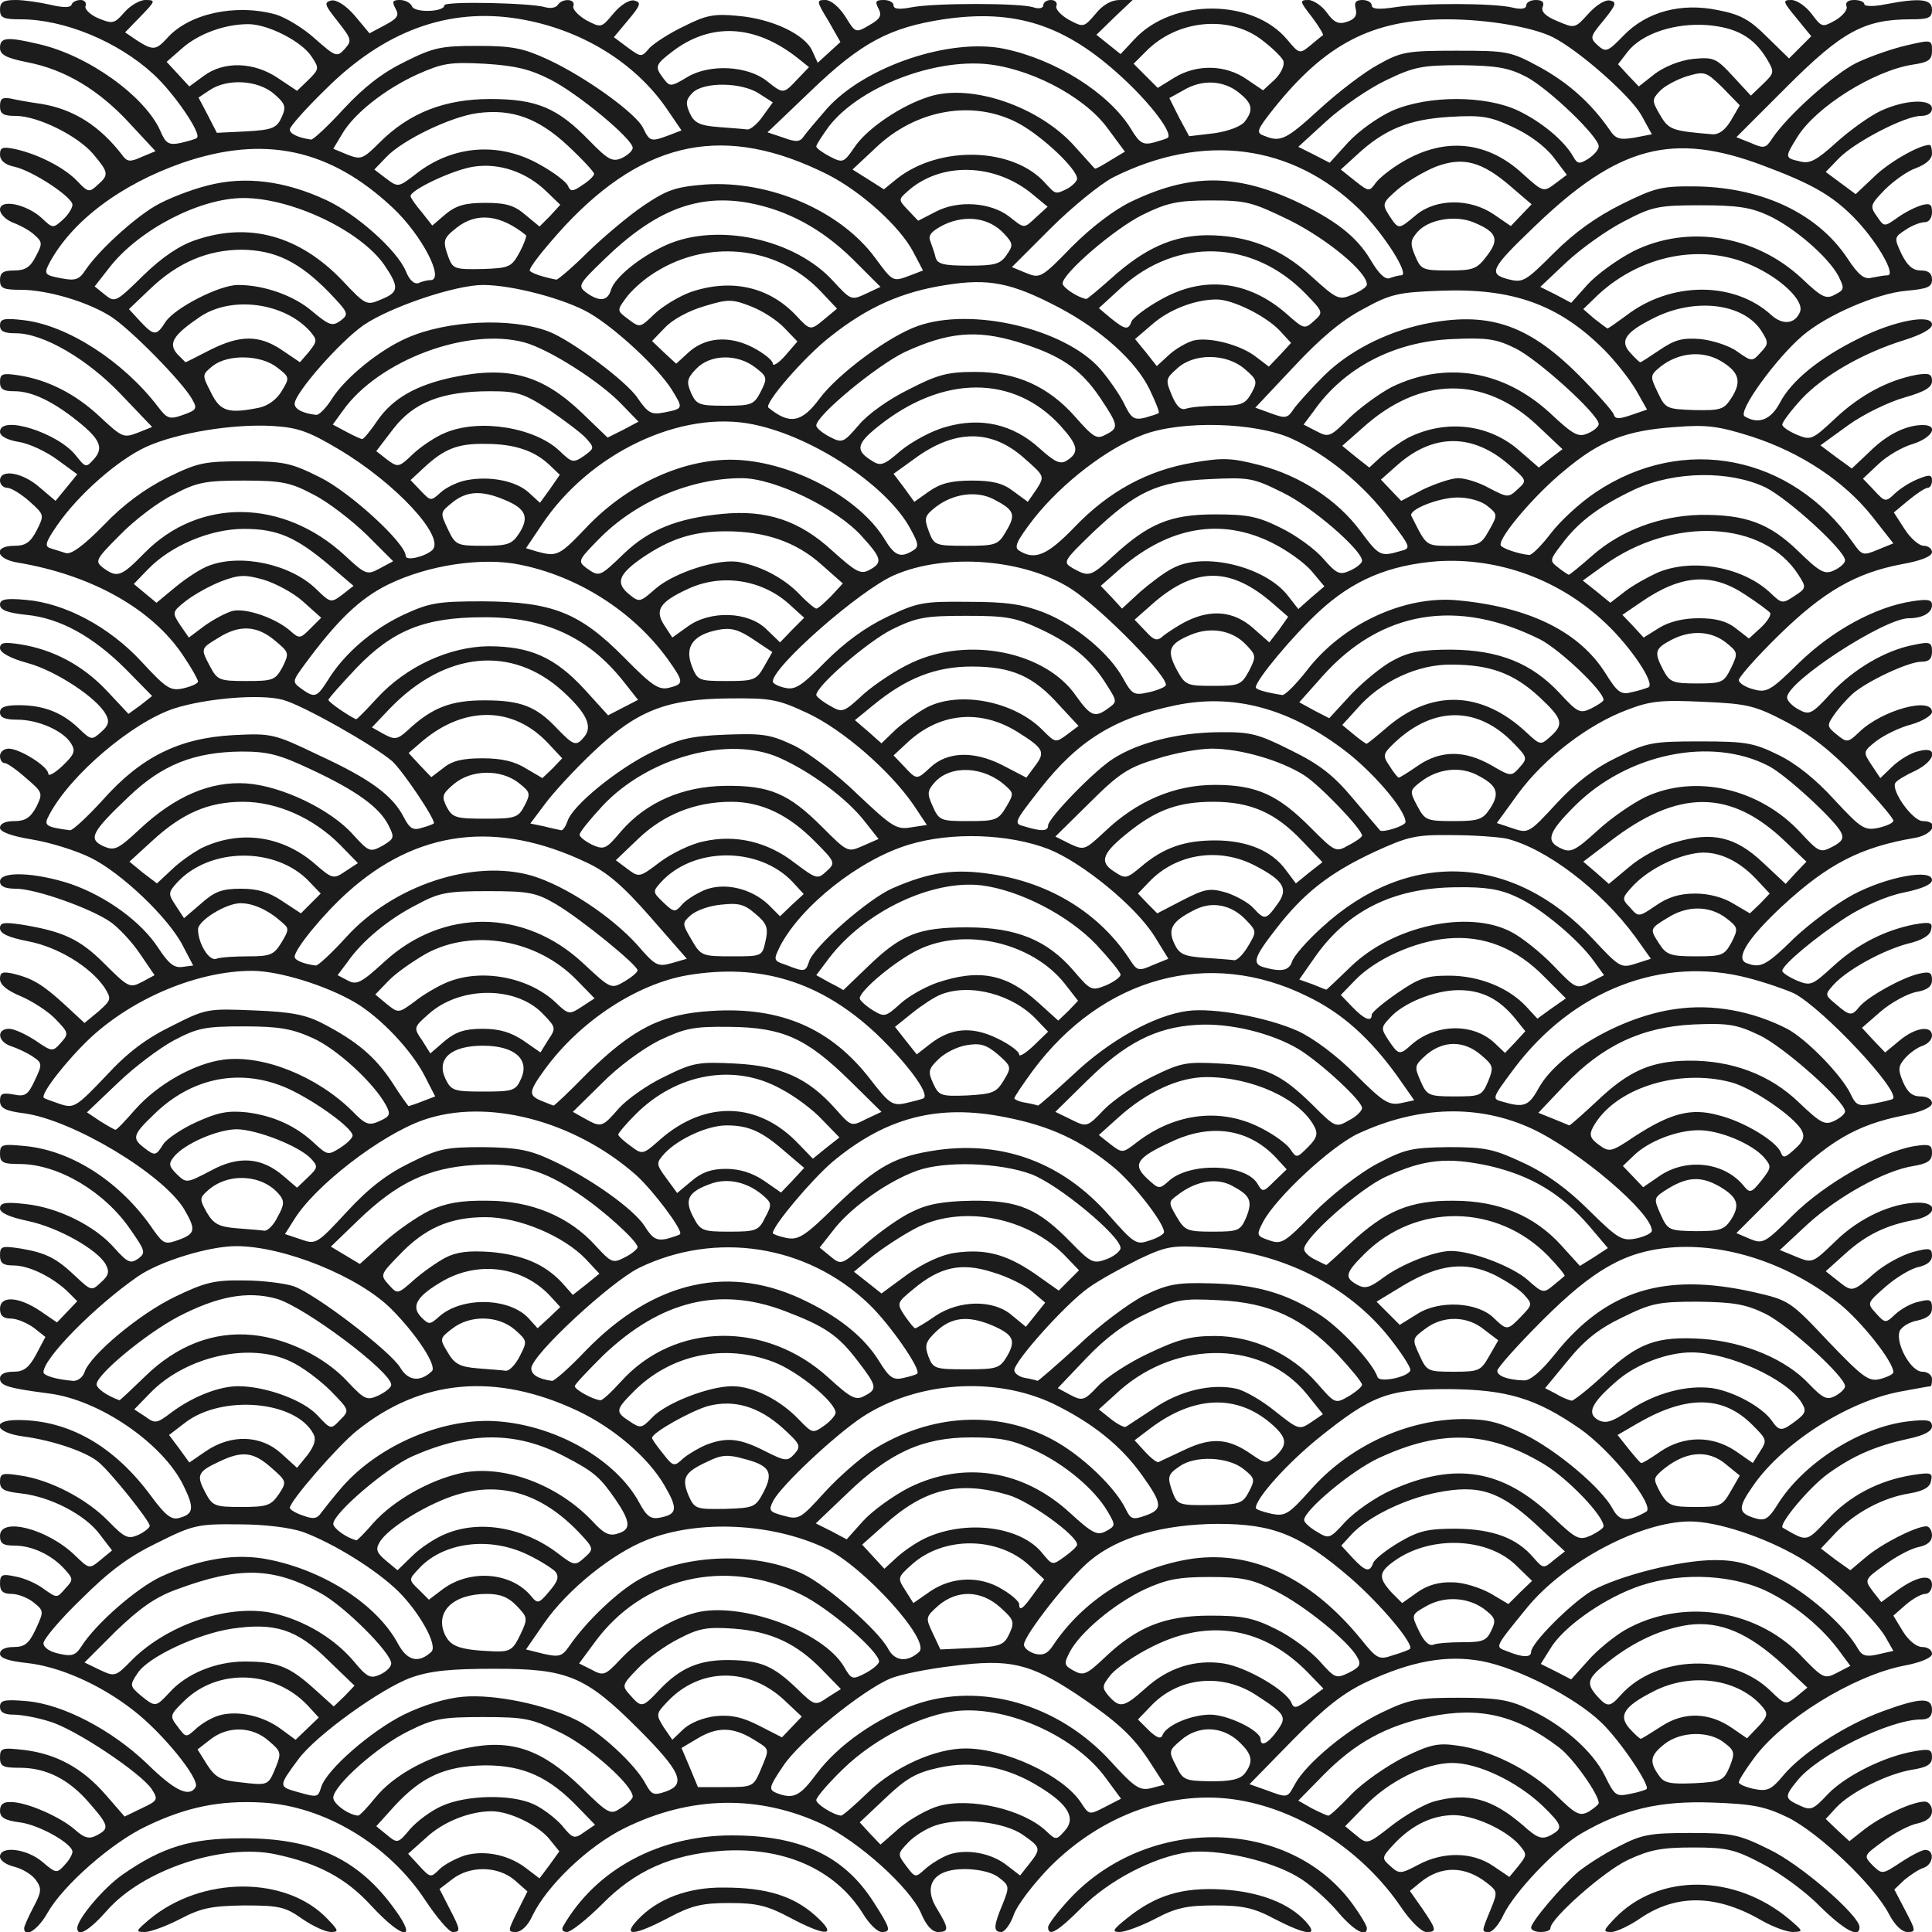 <!DOCTYPE svg PUBLIC "-//W3C//DTD SVG 20010904//EN" "http://www.w3.org/TR/2001/REC-SVG-20010904/DTD/svg10.dtd">
<svg version="1.0" xmlns="http://www.w3.org/2000/svg" width="400px" height="400px" viewBox="0 0 4000 4000" preserveAspectRatio="xMidYMid meet">
<g id="layer1" fill="#1c1c1c" stroke="none">
 <path d="M50 3992 c0 -4 9 -24 19 -43 17 -32 18 -39 5 -57 -8 -11 -28 -23 -44 -27 -17 -4 -30 -13 -30 -21 0 -23 55 -17 88 11 28 24 30 24 46 6 9 -9 16 -22 16 -27 0 -17 -69 -56 -109 -61 -31 -4 -41 -10 -41 -24 0 -13 7 -19 23 -18 32 0 101 30 132 57 20 18 30 20 45 12 27 -14 26 -20 -15 -67 -42 -49 -89 -73 -144 -73 -35 0 -41 -3 -41 -21 0 -20 4 -21 49 -16 67 8 121 37 169 92 l40 46 35 -17 c34 -16 35 -18 21 -40 -22 -33 -159 -125 -212 -140 -25 -8 -58 -14 -74 -14 -19 0 -28 -5 -28 -16 0 -14 9 -16 55 -12 74 6 176 59 250 130 57 56 87 70 100 48 10 -16 -69 -113 -129 -159 -69 -54 -154 -91 -221 -98 -37 -4 -55 -10 -55 -19 0 -9 11 -14 28 -14 23 0 32 -7 46 -37 17 -37 17 -38 -4 -55 -12 -10 -33 -18 -46 -18 -18 0 -24 -6 -24 -21 0 -19 4 -21 32 -15 18 3 45 15 59 26 27 19 27 19 44 -1 17 -18 17 -20 -1 -40 -27 -30 -68 -49 -104 -49 -23 0 -30 -4 -30 -20 0 -40 98 -15 155 40 30 29 30 29 54 9 l23 -19 -26 -34 c-30 -40 -101 -77 -162 -84 -35 -4 -44 -8 -44 -24 0 -18 5 -19 43 -13 61 9 136 48 181 94 34 35 41 38 62 29 13 -6 24 -15 24 -19 0 -10 -80 -110 -105 -131 -25 -22 -96 -46 -157 -54 -59 -8 -67 -34 -11 -34 106 0 200 54 277 159 28 38 41 48 56 44 31 -8 33 -20 10 -67 -42 -87 -174 -178 -279 -191 -84 -11 -101 -16 -101 -31 0 -9 10 -14 28 -14 21 0 32 -8 47 -36 l19 -36 -24 -19 c-14 -10 -35 -19 -47 -19 -16 0 -23 -6 -23 -20 0 -28 38 -26 83 4 l35 24 21 -22 21 -22 -22 -22 c-33 -30 -79 -52 -110 -52 -22 0 -28 -5 -28 -21 0 -19 4 -20 43 -14 53 9 74 20 114 58 32 30 33 30 52 12 16 -14 18 -22 10 -37 -17 -31 -99 -77 -161 -90 -38 -8 -58 -17 -58 -26 0 -12 11 -14 54 -9 66 7 143 45 183 91 27 30 33 33 49 22 16 -12 15 -16 -15 -59 -54 -80 -150 -136 -228 -137 -37 0 -43 -3 -43 -21 0 -20 4 -21 54 -16 97 10 198 76 264 174 21 29 24 30 52 20 35 -13 36 -21 11 -64 -45 -73 -230 -184 -331 -198 -40 -5 -50 -11 -50 -26 0 -15 5 -17 28 -13 24 5 30 1 44 -29 16 -34 16 -36 -5 -50 -12 -8 -32 -17 -44 -21 -28 -9 -31 -36 -4 -36 10 0 34 11 54 24 35 24 36 24 53 5 17 -19 16 -21 -11 -49 -15 -16 -48 -37 -71 -47 -29 -12 -44 -24 -44 -36 0 -14 5 -16 28 -11 40 10 60 22 106 64 l41 38 29 -24 c27 -24 27 -26 12 -50 -29 -42 -95 -83 -157 -95 -41 -8 -59 -16 -59 -27 0 -12 8 -13 43 -8 87 14 122 30 173 81 50 50 53 51 78 38 l26 -14 -30 -44 c-16 -24 -44 -54 -61 -66 -40 -28 -155 -69 -196 -69 -23 0 -33 -5 -33 -15 0 -22 73 -19 146 5 75 26 147 79 182 133 21 32 32 41 49 39 l23 -3 -21 -40 c-29 -58 -128 -152 -191 -183 -30 -15 -85 -32 -122 -38 -43 -7 -66 -16 -66 -24 0 -9 11 -14 30 -14 22 0 33 -7 45 -29 14 -29 14 -30 -21 -60 -19 -17 -39 -31 -44 -31 -6 0 -10 -7 -10 -15 0 -8 8 -15 18 -15 23 0 82 37 82 52 0 6 13 -1 29 -16 25 -24 28 -31 18 -47 -16 -26 -68 -49 -111 -49 -25 0 -36 -4 -36 -15 0 -11 11 -15 39 -15 51 0 89 15 123 47 27 26 28 26 48 8 15 -13 17 -22 9 -36 -18 -34 -103 -90 -161 -106 -37 -10 -58 -22 -58 -31 0 -12 9 -13 42 -8 69 11 130 44 179 96 l45 48 25 -18 24 -19 -54 -55 c-68 -68 -136 -106 -206 -113 -39 -4 -55 -10 -55 -21 0 -11 11 -14 54 -10 81 7 173 56 240 129 51 55 59 60 86 54 17 -4 30 -10 30 -14 0 -4 -14 -29 -31 -54 -64 -96 -188 -166 -341 -192 -47 -7 -53 -35 -8 -35 23 0 33 -7 46 -32 16 -32 16 -32 -15 -60 -17 -15 -38 -28 -46 -28 -8 0 -15 -7 -15 -15 0 -25 47 -17 82 14 l33 28 23 -28 22 -27 -41 -30 c-23 -17 -59 -34 -80 -37 -24 -4 -39 -12 -39 -21 0 -36 120 2 157 49 20 25 21 26 37 8 21 -23 14 -41 -32 -78 -52 -42 -96 -63 -132 -63 -23 0 -30 -4 -30 -19 0 -17 5 -19 38 -14 60 9 118 38 169 86 46 43 49 44 78 33 l30 -12 -64 -67 c-70 -74 -162 -127 -218 -127 -24 0 -33 -4 -33 -16 0 -14 8 -16 50 -11 91 11 206 86 277 179 19 25 24 27 52 17 28 -10 30 -13 19 -32 -18 -34 -129 -147 -169 -172 -47 -30 -131 -55 -186 -55 -36 0 -43 -3 -43 -20 0 -16 7 -20 30 -20 22 0 33 -7 44 -29 14 -26 14 -30 -2 -44 -9 -9 -29 -20 -45 -26 -15 -6 -27 -18 -27 -27 0 -23 56 -11 87 18 22 21 23 21 43 3 11 -10 20 -24 20 -31 0 -16 -83 -71 -121 -79 -19 -4 -29 -13 -29 -25 0 -15 5 -17 33 -11 48 11 102 39 128 67 21 22 24 23 41 7 24 -21 23 -26 -9 -64 -32 -38 -115 -79 -160 -79 -26 0 -33 -4 -33 -20 0 -16 5 -19 22 -16 13 3 41 8 63 11 67 11 121 45 168 106 10 14 16 15 40 4 l29 -12 -53 -57 c-63 -69 -134 -112 -212 -127 -45 -9 -57 -16 -57 -30 0 -22 15 -23 79 -8 103 23 221 108 253 180 11 26 17 30 42 25 16 -4 32 -8 34 -11 9 -9 -48 -93 -91 -132 -73 -67 -184 -113 -274 -113 -36 0 -43 -3 -43 -20 0 -16 7 -20 33 -20 17 0 50 5 72 10 25 6 41 6 43 0 2 -6 10 -10 19 -10 8 0 13 6 10 13 -2 6 10 18 27 25 29 12 33 11 53 -12 12 -14 32 -26 44 -26 22 0 21 2 -10 34 l-32 33 25 17 c33 21 39 20 62 -5 45 -51 142 -72 225 -49 20 6 57 28 81 50 43 38 46 39 62 21 15 -17 14 -20 -15 -57 -27 -34 -29 -39 -13 -43 11 -2 30 10 49 32 l30 36 32 -17 c26 -14 30 -20 22 -34 -8 -15 -6 -18 9 -18 11 0 22 6 25 13 5 14 67 12 67 -2 0 -9 181 -5 209 4 11 3 22 1 26 -5 9 -14 38 -13 32 3 -2 6 10 19 27 29 31 16 31 16 56 -14 15 -18 33 -29 43 -27 15 4 14 9 -12 40 l-30 36 28 21 c29 21 29 21 46 1 10 -10 42 -31 72 -45 45 -23 63 -26 112 -21 69 6 138 38 153 73 l11 24 24 -22 23 -21 -25 -44 c-25 -41 -25 -43 -6 -43 11 0 28 14 41 34 21 34 21 35 50 18 23 -13 26 -20 19 -34 -8 -15 -6 -18 11 -18 11 0 20 5 20 11 0 8 12 9 38 4 47 -9 223 -9 251 0 12 4 21 2 21 -4 0 -6 7 -11 16 -11 9 0 14 6 11 13 -2 6 10 19 26 28 30 16 31 16 55 -12 15 -19 33 -29 50 -29 l27 0 -38 36 -37 36 25 20 25 20 29 -31 c79 -85 245 -84 316 1 25 30 26 30 48 12 12 -10 24 -20 26 -21 2 -1 -8 -18 -23 -38 -25 -32 -26 -35 -7 -35 10 0 28 12 38 26 15 21 25 25 42 19 16 -5 21 -13 18 -26 -4 -14 0 -19 14 -19 10 0 19 5 19 11 0 8 15 9 48 4 56 -9 206 -9 245 1 17 4 27 2 27 -5 0 -6 9 -11 20 -11 13 0 18 5 14 14 -4 10 6 20 31 30 35 15 36 15 63 -15 16 -18 35 -30 45 -28 15 3 13 9 -12 40 -29 35 -30 37 -13 53 17 15 21 13 53 -20 48 -50 120 -69 196 -53 47 9 66 20 102 56 l45 44 23 -23 23 -23 -31 -38 c-28 -34 -29 -37 -10 -37 11 0 30 13 42 29 21 28 22 28 49 13 15 -9 26 -22 23 -29 -3 -8 3 -13 16 -13 12 0 21 4 21 9 0 4 19 5 43 0 73 -14 97 -11 97 11 0 17 -7 20 -44 20 -96 0 -142 25 -256 139 l-105 105 30 12 c27 12 31 11 44 -9 31 -47 128 -134 175 -157 27 -13 73 -29 103 -36 52 -12 53 -12 53 11 0 19 -7 24 -41 29 -81 13 -200 88 -238 150 -26 42 -26 43 5 50 21 6 35 -2 77 -40 29 -26 70 -55 92 -65 50 -23 105 -25 105 -4 0 9 -9 15 -23 15 -33 0 -137 54 -170 88 l-27 28 31 23 31 23 37 -35 c30 -30 94 -67 116 -67 3 0 5 8 5 18 0 11 -12 22 -33 30 -18 6 -47 27 -65 45 -30 31 -31 34 -16 55 15 22 15 22 42 3 15 -11 37 -22 50 -26 18 -5 22 -2 22 14 0 12 -6 21 -15 21 -9 0 -27 7 -40 16 -23 15 -24 16 -8 50 12 24 23 34 40 34 16 0 23 6 23 19 0 15 -9 19 -53 23 -60 5 -165 50 -215 93 -55 47 -135 157 -120 167 28 17 54 8 73 -28 24 -46 82 -93 163 -133 73 -37 152 -52 152 -29 0 9 -22 21 -57 32 -87 27 -168 74 -213 122 -22 24 -40 48 -40 53 0 5 14 14 30 21 29 12 32 11 80 -34 51 -48 109 -79 168 -90 26 -4 32 -2 32 13 0 13 -15 22 -57 34 -32 9 -84 34 -116 57 l-58 42 32 24 33 24 36 -34 c36 -36 76 -56 111 -56 34 0 20 26 -20 39 -22 6 -54 25 -71 41 l-33 31 23 24 c23 25 24 25 44 6 12 -11 33 -24 49 -30 22 -9 27 -8 27 4 0 8 -4 15 -9 15 -5 0 -23 12 -40 26 l-30 25 22 34 c12 19 30 35 40 35 9 0 17 6 17 13 0 9 -23 18 -62 25 -96 18 -163 57 -255 147 -46 45 -83 87 -83 93 0 6 14 15 30 19 28 8 36 3 95 -55 69 -67 157 -115 233 -127 33 -5 42 -4 42 8 0 16 -20 27 -48 27 -51 0 -252 131 -252 164 0 7 11 18 24 25 22 12 27 10 67 -34 47 -50 113 -89 172 -100 33 -7 37 -5 37 14 0 15 -6 21 -22 21 -27 0 -114 41 -143 67 -11 10 -28 29 -37 42 -16 23 -16 25 5 42 21 17 23 17 47 -6 47 -45 150 -73 150 -41 0 7 -19 19 -43 26 -24 6 -56 22 -72 34 -28 22 -28 23 -10 50 l18 27 26 -25 c14 -13 38 -28 54 -31 41 -11 35 20 -8 41 -20 9 -38 20 -41 25 -9 16 36 79 57 79 36 0 21 29 -18 35 -111 19 -179 54 -273 141 -72 67 -98 109 -74 118 29 11 40 6 99 -52 33 -31 88 -72 122 -90 70 -37 163 -54 163 -30 0 9 -20 18 -59 26 -35 7 -82 28 -117 50 -65 42 -134 100 -134 112 0 4 14 13 30 20 29 12 32 10 76 -30 49 -45 106 -74 167 -86 34 -6 39 -4 35 11 -2 12 -19 22 -49 29 -52 14 -125 54 -153 85 -18 20 -18 21 5 40 29 25 33 25 49 5 18 -21 88 -60 123 -68 22 -5 27 -3 27 13 0 13 -9 21 -34 25 -18 4 -51 22 -72 40 l-39 34 24 26 24 25 29 -24 c33 -28 68 -33 68 -11 0 8 -8 17 -19 21 -10 3 -26 14 -36 25 -15 17 -16 24 -5 50 9 21 19 30 36 30 14 0 24 6 24 14 0 8 -21 18 -57 25 -101 20 -159 54 -257 153 l-91 91 28 12 c27 11 31 9 90 -50 66 -65 180 -130 250 -142 32 -5 37 -3 37 14 0 16 -9 22 -38 27 -60 9 -158 64 -220 121 l-57 53 34 14 c34 14 34 13 82 -33 49 -48 117 -79 171 -79 43 0 36 28 -10 36 -58 11 -99 31 -142 70 l-40 36 24 19 c31 25 31 25 77 -15 22 -19 58 -38 80 -44 34 -9 39 -8 39 8 0 11 -10 19 -27 23 -16 3 -46 21 -68 40 -40 35 -40 35 -21 56 19 21 20 21 40 2 12 -11 33 -23 49 -26 23 -6 27 -4 27 13 0 14 -9 21 -30 26 -17 3 -33 13 -37 22 -9 25 23 84 47 84 11 0 20 7 20 15 0 8 -1 15 -3 15 -2 0 -30 5 -62 11 -109 20 -245 107 -306 196 -32 46 -31 56 7 67 18 5 26 0 43 -27 53 -87 171 -162 270 -174 42 -5 51 -3 51 10 0 10 -16 19 -50 26 -67 15 -112 34 -165 72 -39 28 -104 106 -94 112 52 30 48 30 93 -17 45 -49 106 -81 175 -92 38 -6 43 -5 39 12 -2 13 -15 21 -45 26 -55 9 -111 39 -151 80 l-32 34 30 23 31 22 32 -27 c33 -28 102 -63 125 -64 6 0 12 8 12 19 0 12 -9 20 -28 24 -15 3 -46 19 -70 37 -42 30 -42 31 -25 54 l18 23 30 -22 c43 -32 75 -38 75 -14 0 10 -6 19 -14 19 -8 0 -26 10 -41 23 l-25 22 20 33 c12 19 28 32 40 32 11 0 20 6 20 14 0 8 -22 18 -60 25 -104 21 -252 112 -310 193 -17 23 -30 44 -30 48 0 4 14 10 32 14 27 5 35 2 60 -28 38 -46 129 -105 206 -133 79 -29 102 -29 102 -3 0 14 -7 20 -23 20 -65 0 -216 75 -257 128 -26 32 -25 36 6 50 23 11 28 9 58 -23 36 -38 118 -79 179 -89 32 -6 37 -4 37 12 0 15 -10 21 -41 26 -50 8 -127 46 -157 78 l-22 24 24 23 25 23 33 -26 c37 -28 98 -56 123 -56 8 0 15 9 15 19 0 13 -9 21 -29 26 -17 3 -49 20 -72 37 -41 30 -41 30 -22 50 20 19 20 19 58 -6 21 -14 44 -26 51 -26 20 0 17 30 -3 37 -10 3 -28 15 -40 25 l-21 20 23 44 c22 42 22 44 4 44 -11 0 -26 -14 -38 -37 -31 -60 -145 -168 -209 -200 -48 -23 -72 -28 -157 -31 -109 -4 -185 14 -271 64 -52 30 -138 121 -161 168 -9 20 -23 36 -30 36 -16 0 -16 0 3 -46 15 -37 15 -38 -8 -56 -45 -35 -94 -36 -137 -1 l-22 18 26 37 c30 44 30 48 8 48 -10 0 -33 -23 -52 -51 -78 -115 -206 -200 -336 -222 -136 -23 -283 29 -392 139 -33 34 -67 78 -74 98 -7 20 -19 36 -26 36 -17 0 -16 -13 3 -58 14 -35 14 -38 -7 -54 -21 -18 -82 -24 -113 -12 -32 12 -38 41 -16 76 25 41 25 48 2 48 -12 0 -25 -14 -35 -39 -24 -54 -129 -148 -204 -184 -133 -62 -274 -59 -410 8 -75 37 -161 119 -191 182 -9 20 -23 33 -34 33 -17 0 -17 -2 3 -42 l21 -42 -26 -23 c-35 -30 -93 -31 -130 -2 l-26 20 20 39 c24 46 24 50 7 50 -7 0 -32 -29 -56 -65 -76 -116 -210 -196 -338 -203 -87 -5 -157 9 -240 49 -72 34 -173 123 -205 180 -19 34 -48 53 -48 31z m914 -151 c42 -11 92 0 128 29 l25 19 21 -28 20 -28 -21 -26 c-24 -29 -83 -57 -119 -57 -46 0 -101 22 -136 55 l-37 33 23 25 c23 25 24 25 42 7 10 -10 35 -23 54 -29z m1000 -1 c36 -13 89 -4 122 23 l26 20 19 -24 c25 -32 24 -34 -13 -60 -38 -27 -128 -37 -180 -20 -19 6 -45 22 -58 36 -22 23 -22 24 -4 48 19 25 19 25 39 7 11 -10 33 -24 49 -30z m1180 -22 c-29 -31 -91 -59 -133 -60 -44 0 -86 19 -124 59 -27 29 -27 30 -8 47 18 16 21 16 57 -3 52 -28 112 -27 155 2 l34 23 19 -23 c18 -23 18 -24 0 -45z m-2229 -79 c51 -23 145 -25 191 -3 19 9 45 29 58 44 22 27 25 28 46 13 l22 -15 -34 -35 c-61 -64 -114 -88 -193 -88 -83 1 -132 23 -189 85 l-37 41 22 18 c22 18 23 18 48 -12 14 -16 43 -38 66 -48z m1029 0 c66 -18 174 7 222 52 20 19 21 19 38 0 24 -26 9 -54 -51 -91 -67 -42 -139 -56 -210 -40 -46 10 -67 22 -110 63 l-53 50 21 23 22 23 40 -35 c23 -19 59 -39 81 -45z m1024 -9 c72 -20 121 -6 185 49 30 27 39 30 57 21 27 -15 26 -20 -17 -62 -53 -50 -133 -88 -186 -88 -55 0 -131 37 -182 90 l-40 41 23 19 c23 19 23 19 73 -20 28 -22 67 -44 87 -50z m-2191 -8 c38 -47 111 -87 190 -103 92 -19 155 3 236 81 58 57 61 58 83 43 13 -8 24 -19 24 -23 0 -24 -89 -103 -148 -132 -61 -30 -74 -33 -162 -33 -84 0 -102 3 -154 29 -64 31 -156 113 -156 138 0 12 30 35 51 37 3 1 19 -16 36 -37z m1020 -11 c55 -53 139 -91 202 -91 83 0 202 56 239 112 17 26 17 26 50 9 l33 -17 -31 -42 c-61 -85 -200 -149 -305 -140 -73 6 -173 56 -239 120 -31 30 -56 59 -56 65 0 8 34 30 51 32 3 1 28 -21 56 -48z m1001 4 c23 -24 72 -58 107 -76 55 -27 72 -31 112 -25 69 9 152 51 204 102 41 40 49 45 68 35 11 -7 21 -15 21 -18 0 -18 -53 -93 -82 -115 -88 -67 -164 -85 -267 -64 -91 19 -155 54 -221 121 l-52 53 28 16 c16 8 31 15 34 15 3 1 24 -19 48 -44z m-2133 -15 c11 -36 103 -116 171 -150 41 -20 87 -34 122 -37 65 -6 171 16 235 48 49 24 122 92 143 131 13 24 17 26 43 17 42 -15 31 -41 -58 -130 -109 -109 -146 -124 -296 -124 -91 0 -133 4 -173 18 -62 22 -198 120 -234 169 -41 55 -41 57 -6 67 46 13 46 13 53 -9z m1026 -28 c44 -59 124 -115 204 -143 135 -47 296 -1 404 117 51 56 61 62 85 56 l27 -7 -29 -45 c-36 -56 -68 -85 -154 -143 -96 -63 -137 -73 -254 -58 -53 6 -111 18 -130 26 -58 24 -190 131 -223 182 -29 43 -30 48 -14 55 36 14 49 7 84 -40z m990 22 c23 -43 110 -115 179 -148 58 -28 75 -31 160 -31 78 0 104 4 144 23 71 32 134 88 159 139 20 41 23 43 52 37 16 -3 32 -8 34 -10 8 -7 -55 -101 -94 -138 -54 -52 -173 -113 -248 -127 -72 -13 -145 0 -237 43 -49 23 -87 53 -154 121 l-89 91 34 12 c46 17 44 17 60 -12z m-2110 -35 c12 -30 11 -33 -15 -55 -34 -30 -84 -31 -120 -3 l-27 21 20 32 c17 26 28 32 68 36 59 7 58 7 74 -31z m1004 5 c19 -46 20 -41 -17 -64 -42 -25 -74 -25 -115 0 l-32 19 17 40 17 41 57 0 c57 0 58 -1 73 -36z m2006 -6 c11 -28 11 -33 -10 -49 -31 -26 -91 -25 -125 2 -29 23 -32 36 -12 64 11 17 23 19 74 17 57 -3 61 -6 73 -34z m-1004 14 c19 -25 16 -40 -13 -67 -35 -32 -84 -33 -119 -2 -25 21 -26 23 -10 53 14 30 19 31 72 32 42 0 60 -4 70 -16z m66 -87 c22 -30 20 -35 -40 -74 -73 -49 -165 -39 -222 23 l-25 26 23 23 c17 16 25 18 28 9 8 -20 59 -42 99 -42 36 0 104 33 104 51 0 16 15 9 33 -16z m-2187 -34 c38 -10 90 2 126 29 l30 22 24 -23 24 -23 -22 -24 c-69 -74 -186 -79 -256 -11 -31 30 -31 32 -14 54 17 23 17 23 38 4 12 -11 34 -24 50 -28z m1026 2 c32 -3 55 2 90 20 l47 24 21 -22 20 -21 -33 -31 c-74 -72 -178 -72 -246 1 -23 24 -23 26 -7 52 l18 26 23 -22 c14 -13 41 -24 67 -27z m1958 21 c47 -31 100 -29 148 5 l29 20 23 -24 c19 -20 21 -27 10 -40 -49 -59 -148 -74 -227 -33 -61 31 -73 50 -49 77 11 12 21 21 23 21 2 0 21 -12 43 -26z m-731 -110 c-91 -94 -204 -114 -321 -56 -37 18 -76 45 -88 59 -19 24 -19 27 -4 45 23 25 31 23 75 -16 47 -43 103 -61 162 -52 47 7 131 56 141 82 5 12 10 11 36 -8 l30 -22 -31 -32z m-2358 40 c35 -39 96 -64 156 -64 66 0 92 10 143 56 l41 37 22 -21 21 -22 -56 -54 c-64 -63 -109 -77 -198 -64 -72 11 -174 59 -195 92 -17 25 -16 27 6 46 31 25 31 25 60 -6z m1013 -4 c44 -47 84 -64 147 -63 65 1 90 12 140 60 36 35 37 35 63 17 l27 -17 -38 -39 c-53 -55 -106 -80 -183 -86 -56 -4 -73 -1 -115 21 -28 14 -65 41 -84 61 -34 35 -34 36 -16 56 23 26 25 26 59 -10z m1992 9 c75 -83 229 -87 310 -8 30 29 31 29 53 12 l23 -19 -51 -48 c-71 -65 -129 -90 -194 -82 -56 8 -114 34 -169 78 -42 33 -45 43 -21 70 21 23 26 23 49 -3z m-2546 -65 c0 -22 -97 -119 -147 -146 -98 -54 -169 -55 -298 -7 -44 16 -76 39 -125 86 l-65 65 31 15 c32 15 33 15 68 -21 75 -74 202 -116 292 -96 64 15 125 51 166 99 28 34 35 37 55 28 13 -6 23 -16 23 -23z m1010 -4 c0 -21 -104 -111 -162 -139 -156 -77 -329 -36 -428 101 l-31 42 26 13 c24 13 28 12 58 -20 44 -47 104 -84 157 -98 93 -24 263 38 307 111 16 28 18 28 45 14 15 -8 28 -19 28 -24z m990 -9 c-17 -32 -109 -107 -169 -137 -47 -24 -68 -29 -136 -29 -66 0 -90 5 -136 26 -63 30 -133 89 -154 129 -13 25 -12 28 8 39 20 11 27 8 64 -27 67 -64 125 -87 218 -87 67 0 89 4 137 28 31 15 71 45 90 66 32 36 34 37 61 24 22 -11 26 -17 17 -32z m554 -56 c116 -66 268 -45 362 50 49 51 51 52 78 38 l27 -14 -20 -27 c-38 -53 -97 -101 -156 -129 -78 -36 -190 -38 -275 -4 -69 27 -145 82 -170 124 l-20 32 32 16 31 16 35 -39 c19 -22 54 -50 76 -63z m-2471 45 c14 -13 -24 -81 -68 -125 -46 -45 -133 -99 -197 -123 -26 -9 -78 -16 -133 -16 -85 -1 -95 1 -169 38 -58 28 -99 58 -157 116 -44 42 -79 84 -79 92 0 9 13 18 33 22 26 6 34 3 46 -16 30 -47 115 -121 165 -144 81 -37 155 -49 223 -35 115 23 225 94 268 176 19 34 42 39 68 15z m1010 0 c25 -23 -117 -179 -195 -215 -111 -52 -262 -59 -368 -17 -72 28 -165 103 -213 172 l-38 55 36 9 c32 7 38 6 53 -15 36 -53 104 -117 149 -141 95 -52 241 -55 336 -9 51 25 156 117 176 155 14 26 40 28 64 6z m1016 -6 c10 -9 -61 -93 -123 -147 -105 -90 -159 -112 -276 -112 -112 1 -204 27 -263 76 -43 35 -137 155 -137 174 0 7 10 15 23 19 16 4 26 0 37 -17 62 -93 164 -158 277 -178 129 -23 255 35 361 165 33 41 37 43 66 33 17 -5 33 -11 35 -13z m251 6 c0 -18 82 -100 125 -126 55 -31 183 -64 255 -64 45 0 72 7 127 35 65 32 143 101 170 149 8 14 17 17 42 11 l31 -7 -17 -30 c-26 -42 -120 -130 -177 -163 -73 -43 -171 -75 -227 -75 -102 0 -259 83 -337 178 -70 86 -67 81 -41 91 32 13 49 13 49 1z m-2093 -35 c16 -34 16 -36 -7 -60 -17 -18 -34 -25 -62 -25 -70 0 -108 37 -87 84 12 25 30 32 102 35 33 1 39 -3 54 -34z m1013 -3 c11 -24 9 -29 -19 -54 -40 -36 -89 -37 -128 -4 -27 24 -27 25 -12 57 l16 34 65 -3 c60 -3 67 -6 78 -30z m939 18 c41 0 49 -3 59 -25 10 -21 8 -26 -17 -45 -35 -24 -83 -26 -121 -3 -28 16 -28 17 -12 50 10 21 21 32 30 28 7 -3 35 -5 61 -5z m-889 -100 l22 -30 -31 -29 c-65 -60 -177 -61 -243 -2 -30 27 -30 28 -14 53 l17 27 36 -25 c45 -30 103 -32 149 -3 19 11 34 25 34 30 0 16 8 10 30 -21z m-990 -46 c-7 -7 -32 -23 -57 -35 -80 -39 -177 -26 -227 30 -20 21 -20 22 1 42 l21 21 29 -22 c57 -42 142 -35 183 15 13 16 16 15 37 -10 18 -21 21 -30 13 -41z m1857 22 c23 0 57 11 79 23 l37 22 24 -24 25 -24 -31 -30 c-59 -60 -178 -65 -253 -12 -34 24 -35 35 -7 66 l22 22 31 -22 c21 -15 45 -22 73 -21z m-2085 -100 c71 -30 162 -14 233 40 34 26 36 26 55 9 20 -18 20 -19 -12 -53 -76 -79 -159 -105 -250 -78 -59 17 -145 69 -162 99 -9 15 -6 22 13 38 l24 20 31 -30 c17 -17 48 -37 68 -45z m993 9 c85 -40 200 -25 244 32 20 24 20 24 45 6 14 -10 26 -21 26 -25 1 -18 -98 -90 -143 -103 -102 -30 -173 -13 -257 63 l-45 40 23 25 23 25 25 -23 c14 -13 40 -31 59 -40z m928 51 c3 -8 27 -27 54 -43 41 -24 59 -28 118 -28 76 1 125 19 160 60 20 23 21 23 42 5 l23 -18 -60 -56 c-75 -69 -118 -83 -204 -66 -67 13 -143 50 -177 86 l-22 24 23 25 c27 29 36 31 43 11z m-2069 -84 c42 -46 114 -87 180 -102 87 -19 201 23 274 101 22 24 34 30 51 24 28 -8 27 -24 -5 -71 -32 -46 -44 -57 -106 -89 -99 -52 -196 -52 -314 0 -54 24 -164 118 -164 140 0 9 27 29 48 34 1 1 18 -16 36 -37z m1108 -72 c113 -56 236 -37 333 52 47 43 57 48 75 38 20 -11 20 -12 3 -41 -27 -46 -89 -98 -152 -127 -45 -21 -71 -26 -131 -26 -99 0 -168 31 -256 116 l-65 62 32 16 32 17 34 -38 c19 -21 62 -52 95 -69z m999 5 c132 -59 230 -43 333 55 50 47 55 50 80 39 14 -7 26 -15 26 -19 0 -22 -75 -100 -124 -129 -115 -69 -213 -72 -342 -12 -56 26 -154 108 -154 128 0 5 12 16 26 24 26 16 27 15 60 -21 19 -20 61 -50 95 -65z m-2173 -6 c78 -89 214 -146 326 -136 121 10 243 81 290 169 15 28 24 34 43 30 35 -7 37 -18 9 -66 -34 -59 -106 -120 -180 -155 -170 -80 -324 -66 -457 41 -39 31 -139 146 -139 160 0 3 12 11 28 16 21 8 29 6 37 -6 6 -8 25 -32 43 -53z m1099 -77 c119 -75 257 -83 371 -22 61 32 133 101 154 147 9 18 14 20 39 11 37 -13 36 -24 -6 -83 -44 -62 -103 -109 -185 -149 -121 -57 -282 -46 -395 28 -57 38 -166 140 -184 173 -10 20 -9 23 21 31 32 9 35 7 85 -48 29 -32 74 -71 100 -88z m1601 128 c21 -10 -72 -127 -137 -172 -91 -63 -151 -81 -271 -82 -127 0 -159 12 -271 102 -64 52 -129 124 -129 144 0 3 14 8 32 12 29 6 36 1 81 -49 80 -91 199 -146 315 -147 51 0 75 6 127 31 69 34 161 112 184 155 14 26 30 28 69 6z m-1827 -41 c21 -41 13 -55 -42 -69 -32 -9 -46 -8 -74 6 -48 22 -54 34 -40 69 13 29 15 30 76 29 60 -2 63 -3 80 -35z m-1004 5 c17 -26 17 -27 -15 -55 -37 -33 -60 -36 -108 -13 -45 21 -48 28 -29 64 15 28 19 30 75 30 53 0 61 -3 77 -26z m2009 -6 c13 -25 12 -28 -12 -47 -32 -25 -100 -28 -132 -5 -25 17 -26 22 -13 57 9 22 14 24 76 23 62 -1 68 -3 81 -28z m997 0 l19 -33 -27 -22 c-39 -34 -88 -29 -137 14 -15 14 -15 16 0 44 16 26 22 29 72 29 51 0 56 -2 73 -32z m-2934 -119 c-36 -69 -189 -82 -265 -24 l-34 26 21 28 21 29 35 -24 c52 -35 113 -33 155 5 l33 30 22 -27 c14 -19 18 -32 12 -43z m814 22 c42 -16 69 -13 120 13 44 22 47 22 62 6 14 -16 12 -20 -24 -53 -50 -45 -101 -60 -155 -46 -35 10 -116 55 -116 66 0 3 10 17 23 33 21 27 23 27 42 9 11 -9 33 -22 48 -28z m991 10 c55 -26 90 -23 137 10 29 20 31 20 50 4 26 -25 24 -39 -11 -69 -71 -60 -159 -56 -248 11 l-33 25 22 24 c13 14 25 23 28 21 3 -2 28 -13 55 -26z m984 4 c49 -33 107 -33 155 -1 l36 25 15 -24 c15 -23 14 -25 -15 -54 -61 -62 -136 -63 -237 -5 l-43 25 23 29 c13 16 24 29 26 29 2 1 20 -10 40 -24z m-1708 -80 c0 -22 -78 -86 -128 -105 -102 -39 -213 -16 -289 60 -39 39 -40 43 -9 63 22 15 25 14 46 -8 28 -30 118 -65 166 -65 43 0 99 28 138 69 28 29 29 29 52 13 13 -9 24 -22 24 -27z m-1045 -45 c-22 -22 -59 -50 -83 -61 -84 -41 -218 -11 -292 66 l-32 33 23 15 c20 15 24 14 53 -8 44 -33 99 -55 139 -55 56 0 134 28 164 60 28 30 28 30 47 10 20 -20 20 -20 -19 -60z m1704 36 c54 -37 119 -52 170 -41 16 3 53 24 80 46 49 39 51 40 75 24 l25 -17 -32 -40 c-89 -112 -268 -116 -389 -9 l-43 39 25 20 c14 11 28 18 31 16 3 -2 29 -19 58 -38z m1330 25 c20 -15 21 -21 11 -37 -30 -49 -151 -104 -228 -104 -50 0 -113 24 -152 57 -55 47 -66 69 -41 83 16 8 28 4 63 -19 55 -37 120 -54 173 -47 45 7 103 39 123 67 16 23 21 23 51 0z m-899 -74 c0 -5 -23 -33 -51 -63 -72 -75 -140 -107 -245 -112 -77 -4 -88 -2 -149 27 -46 21 -85 50 -126 93 l-59 62 26 14 c25 13 29 12 57 -18 17 -18 64 -49 105 -68 61 -29 87 -36 137 -36 79 0 159 37 212 98 37 42 37 43 65 27 15 -9 28 -20 28 -24z m-2521 -16 c67 -66 144 -95 224 -87 71 7 151 46 198 98 34 36 39 38 63 27 14 -7 26 -16 26 -22 0 -27 -179 -161 -237 -178 -61 -17 -123 -5 -204 37 -68 36 -169 120 -169 140 0 9 22 24 47 33 1 1 24 -21 52 -48z m987 9 c111 -123 300 -126 430 -7 46 42 56 47 74 37 27 -14 26 -20 -14 -72 -41 -54 -68 -72 -152 -104 -135 -51 -256 -21 -375 92 -32 32 -59 60 -59 64 0 7 38 28 53 29 4 1 23 -17 43 -39z m2035 -14 c71 -66 109 -80 203 -74 87 6 174 42 222 94 29 30 37 33 54 24 11 -6 20 -15 20 -20 0 -20 -118 -127 -165 -150 -41 -20 -66 -24 -140 -25 -82 0 -96 3 -157 33 -48 23 -78 47 -112 89 l-47 57 23 12 c13 8 27 13 32 14 4 0 35 -24 67 -54z m-3146 -5 c11 -35 114 -121 187 -156 62 -30 82 -35 143 -34 38 0 85 6 103 12 47 17 202 136 221 169 16 27 41 30 65 7 12 -10 -32 -77 -84 -129 -67 -67 -222 -130 -321 -130 -56 0 -158 31 -204 63 -88 61 -195 169 -195 198 0 7 26 15 62 18 9 0 19 -7 23 -18z m1038 -45 c142 -146 300 -181 460 -100 69 34 118 75 147 122 21 34 29 40 50 35 14 -3 27 -7 29 -9 9 -8 -57 -103 -100 -144 -128 -123 -317 -152 -476 -75 -60 30 -223 181 -223 208 0 13 14 22 43 26 5 0 37 -28 70 -63z m1020 -11 c44 -42 106 -88 136 -103 48 -23 67 -27 136 -25 95 2 157 20 226 64 44 28 111 100 121 130 4 13 68 -1 68 -15 0 -6 -19 -36 -43 -66 -85 -108 -224 -178 -374 -187 -75 -5 -86 -4 -145 24 -34 17 -82 43 -104 59 -46 32 -154 152 -154 171 0 6 10 14 23 16 12 2 24 5 25 6 2 0 40 -33 85 -74z m986 19 c106 -133 227 -170 411 -129 74 17 76 18 155 102 73 76 84 84 108 78 15 -4 27 -10 27 -14 0 -22 -66 -105 -112 -142 -104 -83 -235 -126 -350 -116 -94 8 -160 46 -265 151 -51 51 -93 98 -93 104 0 11 22 19 55 20 13 1 36 -19 64 -54z m-2143 4 c16 -31 16 -32 -10 -55 -35 -30 -93 -31 -130 -2 -26 20 -26 21 -9 49 14 24 25 30 62 33 25 2 52 4 58 5 7 1 20 -12 29 -30z m1009 0 c19 -33 13 -45 -31 -64 -50 -21 -84 -17 -115 12 -23 22 -25 29 -17 52 10 26 14 27 79 27 63 0 69 -2 84 -27z m998 0 l19 -33 -29 -22 c-35 -29 -85 -30 -122 -2 -27 20 -28 21 -12 55 15 33 17 34 71 34 52 0 56 -2 73 -32z m-1945 -126 c-56 -59 -145 -72 -219 -31 -56 32 -69 53 -47 76 16 16 18 16 37 -1 47 -42 146 -40 186 4 l18 20 24 -22 23 -22 -22 -24z m798 43 c50 -34 122 -35 160 -1 l28 23 20 -25 20 -25 -27 -23 c-15 -13 -51 -31 -82 -40 -65 -21 -109 -11 -164 35 -34 28 -35 29 -18 55 10 14 19 26 22 26 2 0 21 -11 41 -25z m1214 0 c23 -24 23 -25 5 -45 -10 -11 -38 -29 -62 -41 -59 -28 -113 -22 -187 22 l-56 34 24 24 24 24 37 -23 c46 -29 125 -24 158 9 27 26 28 26 57 -4z m-2228 -121 c23 -12 48 -15 93 -12 67 6 112 25 148 63 l23 26 28 -22 27 -22 -28 -30 c-46 -48 -138 -87 -208 -87 -74 0 -126 23 -179 79 -39 40 -39 41 -21 61 18 20 18 20 52 -10 18 -16 48 -37 65 -46z m1054 -10 c63 -9 106 2 165 42 l51 36 21 -21 21 -21 -25 -26 c-79 -85 -221 -112 -317 -59 -28 15 -67 41 -87 57 l-37 31 28 22 29 23 53 -39 c34 -24 71 -41 98 -45z m1263 48 c3 -1 -13 -20 -34 -42 -106 -108 -274 -110 -381 -3 -39 39 -41 48 -14 63 16 9 26 6 53 -14 37 -28 107 -56 141 -56 44 0 127 32 159 60 30 27 33 28 52 12 11 -9 22 -18 24 -20z m-2349 -136 c33 -15 64 -21 120 -20 90 0 169 33 223 93 33 36 36 37 61 24 14 -7 26 -17 26 -21 0 -12 -70 -76 -123 -111 -73 -50 -127 -64 -215 -59 -96 6 -160 37 -240 114 l-57 55 30 18 30 18 50 -45 c28 -25 70 -54 95 -66z m998 3 c32 -16 64 -22 125 -23 96 -1 136 16 205 87 41 42 46 44 73 34 16 -6 29 -17 29 -23 0 -25 -129 -132 -185 -153 -65 -24 -179 -28 -237 -7 -58 21 -131 72 -168 117 l-33 42 22 18 c23 19 23 18 74 -26 29 -25 71 -55 95 -66z m908 65 c72 -67 123 -89 214 -88 93 0 167 31 223 93 l38 42 29 -18 29 -19 -39 -46 c-58 -67 -120 -104 -206 -124 -87 -19 -136 -14 -214 22 -54 24 -170 127 -170 150 0 6 10 16 23 22 12 6 22 11 23 11 0 1 23 -20 50 -45z m-1948 -166 c60 -30 75 -33 152 -33 70 1 95 5 142 27 80 37 170 101 193 137 16 26 25 30 45 26 14 -4 27 -8 28 -10 7 -7 -57 -92 -92 -123 -129 -113 -309 -159 -440 -113 -88 31 -224 136 -267 206 l-19 30 33 11 c31 11 33 10 95 -57 45 -49 83 -78 130 -101z m1562 143 c0 -19 -63 -100 -104 -134 -68 -56 -132 -86 -225 -104 -140 -28 -248 1 -358 93 -44 38 -123 132 -123 147 0 2 13 7 28 10 25 5 38 -3 103 -67 87 -83 122 -102 210 -115 138 -19 260 27 355 135 53 60 57 62 85 52 16 -5 29 -13 29 -17z m440 -141 c59 -31 72 -34 150 -35 76 0 93 4 155 33 47 22 91 54 135 98 60 59 68 64 98 58 18 -4 32 -11 32 -16 0 -37 -150 -165 -248 -211 -110 -51 -235 -48 -360 10 -56 26 -171 133 -197 183 -14 27 -14 29 13 38 25 9 32 5 92 -57 38 -38 93 -81 130 -101z m-2275 109 c14 -25 14 -33 3 -46 -35 -42 -106 -46 -148 -8 -17 15 -17 18 -2 45 14 24 25 30 62 33 25 2 51 4 57 5 7 1 20 -12 28 -29z m1009 2 c14 -26 14 -30 -2 -44 -31 -28 -72 -39 -108 -27 -49 17 -58 33 -39 69 15 29 19 31 75 31 55 0 61 -2 74 -29z m996 0 c14 -35 9 -46 -31 -67 -32 -16 -74 -9 -112 21 -18 13 -18 15 -1 44 17 29 22 31 75 31 53 0 57 -2 69 -29z m1004 4 c19 -30 14 -46 -23 -68 -38 -22 -66 -21 -106 3 -32 20 -32 20 -17 54 15 33 17 34 73 35 50 0 59 -3 73 -24z m-2081 -105 c28 0 54 8 78 24 l36 25 24 -25 24 -26 -40 -34 c-48 -42 -75 -54 -121 -54 -39 0 -100 28 -128 58 -18 20 -18 22 4 52 l22 30 30 -25 c21 -18 41 -25 71 -25z m1138 -24 c-56 -59 -134 -71 -216 -32 -72 33 -81 47 -50 76 24 22 25 23 45 5 43 -39 157 -36 183 5 11 19 12 19 36 -5 l25 -24 -23 -25z m1011 0 c-25 -28 -91 -56 -135 -56 -44 0 -103 22 -134 52 l-23 22 21 22 21 22 35 -24 c55 -37 133 -28 173 21 13 16 16 15 37 -11 21 -27 21 -29 5 -48z m-3008 3 c-24 -26 -113 -61 -155 -61 -40 1 -107 30 -129 57 -11 14 -11 19 6 36 20 19 20 19 70 -7 58 -32 106 -28 151 11 l28 24 22 -21 c21 -20 22 -23 7 -39z m1059 -80 c-19 -21 -58 -50 -87 -65 -96 -53 -215 -32 -300 53 -20 20 -36 39 -36 42 0 3 12 14 26 24 24 18 25 18 61 -14 94 -82 204 -78 287 10 l29 30 27 -22 28 -22 -35 -36z m1018 13 c-30 -57 -129 -102 -223 -102 -57 0 -123 30 -183 84 l-40 36 24 19 c25 19 25 19 56 -5 79 -60 173 -71 255 -29 28 14 55 34 62 45 12 18 13 18 36 -5 19 -19 21 -28 13 -43z m1009 8 c-15 -28 -101 -87 -145 -99 -111 -30 -244 13 -287 93 -8 15 -6 23 12 36 22 16 25 16 74 -17 74 -48 117 -60 174 -44 53 13 120 54 129 77 5 13 9 11 29 -7 18 -16 21 -26 14 -39z m-3392 29 c7 -11 38 -32 69 -46 44 -20 65 -24 104 -20 55 7 102 28 141 65 26 24 28 24 53 8 14 -9 25 -20 25 -25 0 -15 -74 -69 -131 -96 -98 -45 -201 -26 -281 53 -43 41 -45 49 -20 68 23 18 25 17 40 -7z m-58 -72 c46 -52 122 -95 182 -103 82 -11 194 34 267 106 28 29 35 31 57 21 22 -10 23 -14 13 -33 -25 -46 -102 -117 -152 -139 -42 -19 -69 -24 -142 -24 -80 0 -96 3 -145 29 -30 16 -83 56 -117 89 l-63 60 27 18 c16 10 30 18 32 18 2 1 20 -18 41 -42z m2540 -3 c0 -15 -85 -93 -130 -121 -56 -34 -145 -56 -214 -51 -83 5 -147 38 -226 116 l-65 64 33 16 c32 16 33 16 68 -21 20 -20 65 -51 100 -68 59 -29 70 -31 141 -27 91 5 125 21 191 86 46 46 48 47 74 32 16 -8 28 -20 28 -26z m-1539 1 c17 -19 59 -49 95 -66 59 -29 69 -31 147 -27 95 5 150 30 207 94 32 36 32 37 63 21 l32 -15 -67 -66 c-89 -87 -138 -109 -248 -110 -75 -1 -92 3 -145 28 -34 17 -86 55 -119 89 l-60 59 25 14 c34 19 36 18 70 -21z m2025 -15 c66 -63 112 -83 189 -84 91 -1 170 29 230 87 44 42 53 47 72 38 13 -6 23 -15 23 -20 0 -21 -128 -135 -178 -158 -46 -22 -64 -25 -135 -22 -108 5 -190 44 -268 126 l-54 57 30 12 c17 7 32 13 34 14 2 0 28 -23 57 -50z m-2950 -156 c71 -36 74 -36 171 -32 77 3 107 9 143 28 69 36 107 68 142 121 17 27 33 49 34 49 1 0 14 -4 29 -10 l26 -10 -21 -41 c-28 -55 -92 -122 -144 -153 -61 -36 -159 -66 -214 -66 -111 0 -244 55 -334 138 -51 48 -106 119 -97 125 2 2 17 7 34 13 28 9 33 6 94 -58 46 -50 84 -78 137 -104z m860 98 c95 -93 154 -123 258 -129 143 -9 247 36 329 143 38 49 45 54 72 48 17 -4 33 -8 37 -10 14 -9 -35 -74 -99 -135 -115 -107 -239 -145 -389 -120 -106 18 -224 96 -296 195 -34 47 -35 54 -5 66 12 5 23 9 23 9 1 1 33 -29 70 -67z m1007 2 c74 -70 167 -122 236 -131 54 -7 165 13 229 42 32 15 79 50 118 89 57 57 69 65 94 60 l28 -6 -35 -50 c-57 -79 -115 -131 -186 -165 -203 -101 -424 -41 -569 154 -21 29 -38 54 -38 57 0 2 10 7 23 9 12 2 24 5 26 6 2 0 35 -29 74 -65z m962 30 c39 -72 172 -150 285 -165 75 -11 158 4 230 41 40 21 114 97 132 136 11 23 16 25 47 19 20 -4 38 -8 40 -10 16 -16 -145 -187 -204 -218 -17 -8 -60 -23 -95 -32 -178 -47 -363 25 -485 187 -46 62 -47 63 -24 69 44 13 54 9 74 -27z m-1107 -17 c17 -28 16 -29 -12 -54 -24 -20 -36 -24 -65 -19 -19 3 -45 16 -58 29 -21 20 -22 26 -11 50 12 26 16 27 71 25 52 -3 60 -6 75 -31z m1003 2 c12 -30 11 -33 -15 -55 -35 -30 -77 -30 -112 -1 -26 23 -26 25 -13 55 13 30 17 32 70 32 54 0 57 -1 70 -31z m-2002 -6 c18 -40 -14 -68 -79 -68 -66 0 -97 27 -78 68 12 25 17 27 79 27 62 0 67 -2 78 -27z m1068 -121 c-49 -53 -138 -77 -199 -53 -13 5 -39 22 -59 38 l-36 29 22 28 23 29 27 -21 c43 -34 87 -38 140 -12 25 12 45 27 45 33 0 6 13 -2 30 -18 l30 -29 -23 -24z m-1148 18 c35 0 58 7 84 24 l36 25 16 -26 c17 -25 16 -26 -13 -56 -56 -56 -170 -55 -234 2 -32 28 -32 29 -14 55 l17 27 30 -26 c23 -19 42 -25 78 -25z m1922 34 c50 -45 129 -47 174 -4 l21 20 21 -22 21 -23 -20 -25 c-34 -42 -70 -60 -118 -60 -50 0 -116 27 -143 58 -18 19 -18 22 -2 46 20 30 23 31 46 10z m-982 -129 c88 -30 145 -19 211 41 l41 37 21 -20 20 -21 -28 -36 c-68 -85 -207 -117 -304 -69 -47 23 -120 84 -120 100 0 4 12 15 26 24 25 15 27 15 57 -12 17 -16 51 -35 76 -44z m901 66 c0 -5 24 -25 53 -45 45 -31 60 -36 107 -36 63 0 123 25 159 63 l24 26 29 -21 30 -21 -43 -43 c-59 -61 -127 -88 -202 -81 -68 6 -150 43 -192 87 l-29 30 24 25 c24 25 40 32 40 16z m-1915 -67 c72 -30 170 -11 226 42 26 25 28 25 54 8 l26 -17 -37 -38 c-82 -84 -214 -107 -311 -55 -28 16 -64 41 -79 57 l-27 28 24 20 c24 19 24 19 57 -5 17 -14 48 -32 67 -40z m395 -25 c0 -11 -118 -107 -169 -137 -41 -24 -56 -27 -141 -27 -84 0 -101 3 -147 28 -59 30 -113 75 -143 118 l-21 28 21 11 c18 10 28 5 76 -39 121 -111 290 -110 411 3 58 54 58 54 86 38 15 -9 27 -19 27 -23z m476 -7 c70 -68 106 -82 206 -82 102 0 166 26 221 90 35 41 37 42 67 30 16 -7 30 -17 30 -22 0 -5 -23 -33 -50 -62 -58 -61 -159 -113 -238 -123 -103 -12 -241 54 -315 150 l-27 36 27 15 c16 8 28 15 29 16 0 0 22 -21 50 -48z m1001 -1 c87 -84 242 -118 331 -72 22 11 62 43 88 70 47 49 48 49 76 35 l29 -15 -21 -29 c-32 -45 -111 -111 -160 -133 -34 -16 -64 -21 -125 -20 -131 1 -227 49 -295 148 l-30 43 28 10 c15 6 27 11 28 11 0 1 23 -21 51 -48z m-1122 -10 c9 -31 124 -131 173 -152 78 -34 129 -41 206 -29 121 18 224 82 286 178 14 22 18 23 47 10 l32 -13 -29 -47 c-39 -62 -149 -152 -219 -180 -83 -32 -202 -36 -290 -9 -102 31 -222 126 -266 210 -14 29 -14 30 13 39 38 15 40 14 47 -7z m1000 0 c3 -11 31 -43 62 -71 178 -163 395 -153 561 24 55 59 58 61 89 51 l31 -10 -32 -45 c-71 -97 -185 -184 -268 -204 -16 -3 -66 -7 -112 -7 -76 -1 -91 3 -161 35 -92 43 -146 85 -203 159 -46 59 -51 73 -24 80 36 10 51 6 57 -12z m-1958 -51 c97 -107 263 -162 384 -127 70 21 165 84 219 144 37 43 42 45 71 37 l31 -9 -76 -87 c-57 -65 -90 -93 -131 -112 -186 -89 -352 -68 -496 62 -50 45 -109 117 -109 133 0 7 19 15 44 18 5 0 33 -26 63 -59z m-203 40 c46 0 53 -3 69 -29 16 -27 16 -29 -1 -43 -27 -24 -58 -38 -84 -38 -30 0 -88 36 -88 54 0 29 23 67 38 61 7 -3 37 -5 66 -5z m2070 -21 c18 -30 18 -31 -4 -54 -30 -32 -71 -40 -107 -21 -46 23 -56 39 -42 69 10 22 19 27 63 30 28 2 56 4 61 5 6 1 19 -12 29 -29z m-999 -11 c6 -27 3 -36 -21 -56 -23 -20 -35 -23 -71 -19 -24 2 -52 12 -63 22 -18 16 -18 17 2 51 19 33 22 34 83 34 63 0 63 0 70 -32z m2000 3 c14 -28 14 -31 -11 -50 -34 -26 -80 -27 -121 -1 -38 23 -38 23 -17 55 14 22 24 25 75 25 55 0 59 -2 74 -29z m-3086 -111 c35 0 58 7 86 26 l38 25 20 -20 21 -21 -23 -24 c-69 -74 -208 -72 -275 2 -18 20 -18 23 -2 47 l17 26 35 -30 c28 -25 43 -31 83 -31z m1142 -14 c-70 -74 -206 -73 -273 1 -17 19 -17 20 6 42 21 20 24 20 37 5 8 -10 29 -23 47 -31 41 -17 97 -4 133 30 l24 24 24 -23 25 -23 -23 -25z m1003 47 c24 -32 15 -49 -44 -80 -75 -40 -165 -26 -221 33 l-23 24 20 21 20 20 52 -27 c47 -24 56 -26 91 -16 21 7 46 21 56 32 23 25 26 25 49 -7z m866 -23 c28 0 58 8 79 21 l34 20 21 -20 20 -21 -29 -31 c-39 -41 -85 -60 -127 -52 -46 8 -98 36 -127 67 -23 25 -24 27 -6 45 17 20 18 20 53 -4 26 -18 50 -25 82 -25z m-3095 -93 c79 -39 166 -28 234 29 39 34 41 35 66 18 l26 -17 -36 -37 c-55 -56 -131 -90 -202 -90 -72 0 -126 24 -188 81 l-47 43 28 23 29 22 30 -28 c16 -16 44 -35 60 -44z m2281 -16 c-55 -58 -106 -81 -184 -81 -71 0 -116 16 -173 61 -57 45 -64 63 -33 83 24 16 26 16 57 -10 46 -39 89 -54 153 -54 65 0 117 21 146 61 l21 28 27 -22 28 -22 -42 -44z m772 3 c77 -23 125 -12 182 42 l47 44 21 -23 22 -23 -43 -41 c-114 -110 -223 -110 -365 0 l-54 41 27 23 26 23 42 -35 c23 -20 65 -43 95 -51z m-2011 -2 c66 -15 133 1 189 45 44 33 47 34 65 17 19 -17 19 -19 -23 -61 -55 -56 -111 -83 -174 -83 -74 0 -140 26 -193 77 l-46 44 24 18 c24 18 25 18 67 -14 24 -18 65 -38 91 -43z m-653 -34 c-19 -37 -66 -71 -160 -115 -66 -31 -89 -37 -144 -37 -98 1 -164 27 -233 93 -78 74 -85 88 -53 103 23 10 30 7 76 -36 73 -68 146 -99 220 -94 73 5 175 54 221 106 33 36 35 37 61 23 25 -15 25 -17 12 -43z m985 -9 c-37 -47 -112 -102 -175 -130 -105 -47 -273 -1 -367 100 -26 28 -47 54 -47 59 0 5 12 14 26 21 25 11 29 9 60 -28 52 -60 127 -93 216 -94 92 -1 131 16 200 85 53 53 53 53 85 39 l32 -14 -30 -38z m1031 31 c0 -13 -87 -104 -120 -125 -49 -31 -132 -55 -191 -55 -26 0 -77 9 -114 21 -59 18 -78 30 -139 91 l-71 70 30 15 c30 14 31 13 72 -25 67 -64 145 -97 228 -97 86 0 131 20 200 90 49 49 51 50 77 35 16 -8 28 -17 28 -20z m587 -80 c103 -48 236 -18 321 74 38 41 41 42 66 29 21 -11 24 -18 17 -31 -15 -27 -114 -118 -149 -136 -119 -62 -293 -26 -402 83 -55 55 -61 73 -27 88 19 9 29 4 74 -37 28 -26 73 -57 100 -70z m-59 -82 c62 -31 73 -33 172 -33 95 0 111 3 162 28 37 18 78 51 116 93 55 59 62 64 91 58 17 -4 31 -10 31 -15 0 -5 -34 -45 -75 -88 -53 -56 -97 -90 -146 -116 -65 -34 -80 -38 -173 -42 -87 -4 -109 -2 -158 17 -80 30 -170 99 -224 172 l-45 62 33 11 c32 11 34 10 91 -52 40 -43 79 -73 125 -95z m-3135 88 c79 -89 158 -128 270 -134 80 -4 84 -3 178 42 106 49 152 83 175 128 12 23 19 28 37 22 12 -3 24 -8 25 -9 6 -5 -64 -109 -86 -129 -37 -32 -185 -116 -226 -127 -47 -13 -161 -3 -226 18 -87 29 -215 138 -258 220 -12 22 -9 25 43 32 6 0 36 -28 68 -63z m962 44 c10 -32 102 -107 173 -142 57 -28 79 -34 155 -37 79 -3 93 0 142 23 30 15 89 60 131 101 71 67 80 73 110 68 l33 -5 -28 -42 c-49 -71 -146 -155 -218 -189 -62 -29 -76 -32 -163 -31 -131 1 -192 25 -284 113 -38 36 -82 84 -98 106 l-30 40 29 6 c15 4 31 7 35 8 4 0 9 -8 13 -19z m995 9 c0 -15 98 -116 136 -139 52 -33 133 -53 215 -54 68 -1 83 3 151 37 59 29 88 51 129 100 29 34 54 64 56 66 4 6 53 -9 53 -17 0 -26 -71 -108 -131 -152 -114 -85 -227 -114 -344 -90 -127 26 -203 73 -282 174 -54 69 -55 71 -32 77 36 11 49 10 49 -2z m-1084 -41 c13 -25 12 -28 -12 -47 -37 -29 -98 -28 -134 2 -25 21 -26 26 -15 48 12 22 19 24 80 24 62 0 68 -2 81 -27z m997 3 c16 -27 16 -29 -1 -44 -45 -41 -114 -44 -147 -7 -15 17 -16 23 -4 49 13 30 17 31 74 31 56 0 62 -2 78 -29z m1002 3 c21 -32 15 -48 -26 -69 -36 -19 -82 -14 -118 14 -22 17 -23 19 -7 49 16 30 19 32 75 32 52 0 61 -3 76 -26z m-2086 -104 c39 0 66 6 90 21 l34 20 21 -20 20 -21 -29 -31 c-72 -77 -173 -78 -260 -5 l-29 25 23 25 24 25 25 -19 c18 -15 40 -20 81 -20z m927 19 c35 -33 90 -35 149 -5 l50 26 17 -23 c23 -30 20 -37 -36 -72 -78 -48 -162 -39 -228 23 l-28 26 22 23 c26 28 26 28 54 2z m1010 -4 c47 -32 96 -32 151 -1 41 24 42 24 59 5 17 -19 16 -21 -11 -49 -74 -78 -166 -79 -247 -3 -25 24 -26 27 -11 49 8 13 17 24 19 24 2 0 20 -11 40 -25z m-1726 -60 c17 -21 5 -48 -44 -93 -106 -97 -244 -84 -359 35 l-37 39 25 14 c22 12 28 11 48 -7 51 -48 90 -63 160 -63 75 0 107 12 151 59 34 35 39 37 56 16z m710 -61 c68 -34 181 -12 240 49 25 25 26 25 49 8 l24 -18 -39 -42 c-54 -61 -99 -81 -182 -81 -75 0 -136 24 -204 80 l-38 31 28 24 27 24 30 -29 c17 -15 46 -36 65 -46z m948 45 c94 -83 200 -80 294 9 27 25 28 25 48 7 29 -26 25 -37 -23 -82 -53 -49 -102 -67 -182 -67 -70 -1 -147 35 -196 92 l-30 33 23 19 c13 11 25 19 27 20 2 0 19 -14 39 -31z m-2087 -64 c60 -65 149 -106 230 -107 87 0 138 23 199 89 l49 54 31 -16 31 -16 -30 -38 c-73 -92 -163 -134 -291 -133 -121 0 -187 27 -262 105 -32 34 -58 63 -58 66 0 5 43 34 57 40 2 1 21 -19 44 -44z m2104 -78 c31 -17 57 -22 120 -22 99 1 166 28 224 90 37 40 42 43 65 32 14 -7 26 -15 26 -18 0 -18 -89 -103 -131 -125 -172 -86 -329 -60 -450 75 l-49 55 31 17 31 16 46 -50 c26 -27 65 -59 87 -70z m-997 5 c117 -55 277 -23 340 69 30 42 39 46 67 25 18 -13 18 -14 -3 -47 -32 -52 -71 -85 -137 -116 -53 -25 -72 -28 -155 -28 -84 0 -102 3 -153 28 -50 25 -157 117 -157 136 0 3 12 13 28 22 26 15 28 15 70 -24 24 -21 69 -51 100 -65z m-1209 36 c33 -54 92 -105 156 -135 54 -25 71 -28 165 -28 144 1 200 23 293 117 57 58 71 67 92 62 32 -8 31 -12 -3 -60 -72 -99 -186 -171 -306 -195 -78 -16 -190 1 -272 41 -59 29 -106 74 -175 168 -24 33 -24 34 -5 48 28 20 32 18 55 -18z m1734 12 c13 -12 -129 -157 -194 -200 -97 -63 -261 -76 -368 -29 -71 31 -251 189 -251 220 0 4 11 10 25 13 21 5 34 -3 84 -54 40 -40 82 -71 128 -93 63 -30 75 -32 168 -31 79 0 112 5 156 22 66 26 136 85 164 136 18 33 23 36 50 30 16 -3 34 -10 38 -14z m292 -31 c74 -97 203 -157 314 -146 148 14 251 65 305 151 25 40 32 45 55 39 14 -3 29 -8 34 -10 14 -8 -36 -83 -89 -133 -95 -90 -221 -136 -348 -128 -101 8 -175 39 -246 105 -53 49 -130 141 -130 156 0 5 23 11 55 16 6 0 28 -22 50 -50z m-119 0 c15 -30 15 -32 -6 -54 -28 -30 -73 -38 -114 -21 -46 19 -51 32 -30 72 18 33 21 34 76 34 54 0 58 -2 74 -31z m998 -6 c15 -31 14 -33 -11 -53 -31 -24 -73 -26 -113 -5 -34 18 -36 25 -16 63 13 24 19 27 69 27 53 0 56 -2 71 -32z m-2999 -2 c14 -29 14 -30 -16 -55 -37 -31 -73 -33 -116 -6 -38 23 -38 22 -18 60 15 28 19 30 75 30 56 0 60 -2 75 -29z m997 -1 l17 -30 -39 -26 c-31 -21 -47 -25 -73 -20 -51 10 -70 34 -55 74 12 31 14 32 73 32 56 0 61 -2 77 -30z m51 -130 c-56 -50 -139 -63 -208 -31 -59 27 -70 44 -50 75 l17 26 32 -23 c47 -34 126 -31 163 6 l28 27 25 -26 25 -25 -32 -29z m824 36 c51 -25 97 -21 137 14 l34 30 20 -26 19 -27 -31 -27 c-87 -76 -159 -77 -245 -4 l-42 37 22 23 c19 21 25 22 38 10 9 -7 30 -21 48 -30z m-1976 -21 c28 -7 91 15 121 42 18 16 20 15 41 -6 l22 -22 -38 -34 c-20 -18 -58 -38 -82 -45 -39 -11 -51 -10 -88 4 -23 9 -55 27 -72 40 -29 23 -29 24 -12 50 l18 26 32 -24 c18 -13 44 -27 58 -31z m3036 15 c36 0 58 6 77 21 l27 21 24 -22 c14 -13 22 -26 20 -31 -3 -4 -26 -21 -52 -38 -69 -46 -132 -42 -216 16 l-38 26 22 23 22 24 32 -20 c21 -13 50 -20 82 -20z m-1796 -46 l24 -26 -43 -38 c-53 -48 -117 -70 -199 -70 -68 0 -115 15 -175 56 -47 33 -54 51 -26 74 22 18 23 17 55 -11 39 -34 133 -64 175 -55 46 9 92 34 123 66 16 17 32 30 35 30 4 0 17 -12 31 -26z m708 -58 c64 -34 191 -3 238 58 l21 27 27 -24 27 -23 -26 -31 c-15 -18 -53 -45 -84 -60 -104 -51 -210 -33 -311 53 l-42 37 22 23 22 24 38 -35 c21 -18 51 -41 68 -49z m-1996 -5 c66 -25 169 -3 222 49 29 28 30 29 54 11 l23 -18 -48 -41 c-71 -60 -109 -77 -179 -77 -70 0 -152 35 -199 84 l-29 30 24 20 23 19 41 -34 c22 -18 53 -38 68 -43z m3000 14 c73 -30 177 -11 234 44 22 21 24 21 48 5 25 -16 25 -18 9 -43 -72 -114 -261 -123 -404 -20 l-43 31 29 23 28 23 31 -24 c17 -13 48 -30 68 -39z m-3134 -40 c113 -115 287 -113 415 5 43 40 46 41 72 27 l28 -15 -55 -55 c-31 -30 -80 -68 -110 -83 -47 -25 -65 -29 -144 -29 -79 0 -97 3 -146 29 -31 15 -81 53 -110 83 -52 52 -53 55 -35 69 29 21 37 18 85 -31z m993 1 c51 -49 110 -73 203 -82 91 -9 160 13 229 77 48 43 58 49 76 39 28 -15 26 -24 -16 -70 -52 -58 -181 -120 -248 -120 -107 0 -221 49 -297 127 -42 43 -43 45 -25 59 27 19 27 19 78 -30z m1013 5 c73 -67 118 -86 210 -86 68 0 89 4 137 28 31 15 71 44 88 64 28 32 34 34 56 24 13 -6 24 -15 24 -20 0 -22 -104 -112 -164 -141 -62 -31 -70 -32 -153 -28 -108 5 -151 26 -241 111 -62 60 -62 61 -40 74 33 18 36 17 83 -26z m992 -1 c59 -52 140 -82 223 -84 94 -1 143 17 203 75 45 44 55 49 74 40 13 -6 23 -15 23 -21 0 -20 -117 -127 -165 -151 -74 -35 -187 -34 -270 4 -72 34 -116 66 -151 113 -26 34 -26 35 -8 49 10 8 21 15 22 15 2 0 24 -18 49 -40z m-2402 -11 c28 -27 -76 -139 -194 -209 -62 -37 -85 -45 -136 -48 -82 -5 -198 14 -262 43 -59 27 -141 99 -185 163 -24 35 -26 43 -14 47 9 3 23 7 32 10 11 4 38 -16 79 -58 41 -43 85 -75 131 -98 63 -31 76 -34 159 -34 82 0 97 3 157 33 63 31 178 137 178 163 0 11 39 2 55 -12z m319 -47 c91 -96 217 -149 325 -139 114 10 241 81 291 161 22 37 34 42 60 26 13 -8 12 -14 -5 -45 -47 -88 -199 -190 -324 -216 -150 -32 -342 59 -441 210 l-31 46 23 7 c41 11 46 9 102 -50z m1011 -1 c70 -73 150 -117 244 -133 63 -11 81 -10 139 5 84 22 161 72 209 137 38 51 41 53 82 41 23 -6 23 -7 -23 -67 -52 -70 -129 -133 -202 -166 -75 -34 -228 -38 -307 -8 -75 28 -168 100 -226 173 -37 48 -42 60 -31 67 33 21 59 9 115 -49z m986 13 c19 -25 60 -63 93 -85 181 -121 405 -77 532 104 19 27 21 28 52 15 l32 -13 -44 -56 c-57 -72 -147 -132 -249 -165 -69 -22 -94 -25 -157 -20 -104 7 -157 28 -232 91 -60 49 -136 138 -131 154 2 6 37 18 59 20 5 1 26 -20 45 -45z m-2136 0 c21 -33 14 -51 -30 -69 -47 -20 -78 -19 -108 5 -26 21 -26 21 -10 55 16 34 19 35 74 35 50 0 59 -3 74 -26z m1008 -4 c21 -35 17 -44 -25 -66 -36 -19 -85 -12 -121 16 -23 18 -24 23 -14 50 11 29 13 30 77 30 62 0 67 -2 83 -30z m1000 -2 c18 -32 18 -33 -3 -50 -13 -11 -39 -18 -62 -18 -39 0 -102 25 -96 38 33 65 28 62 87 62 53 0 57 -2 74 -32z m-2116 -104 c49 -9 102 2 128 26 l23 21 21 -29 20 -29 -22 -21 c-31 -29 -72 -43 -132 -43 -57 -1 -85 10 -127 49 l-28 26 21 22 c21 22 21 22 42 3 11 -10 36 -22 54 -25z m1045 1 c42 0 64 5 86 22 l30 22 18 -26 c17 -27 17 -27 -25 -64 -68 -61 -144 -61 -228 1 l-43 31 22 29 21 29 31 -22 c23 -16 45 -22 88 -22z m1007 -5 c15 0 44 9 65 21 37 19 39 20 58 2 20 -18 20 -18 -18 -51 -75 -65 -156 -65 -230 0 l-35 31 21 22 21 22 46 -24 c26 -12 58 -23 72 -23z m-2097 -94 c71 -30 186 -11 237 38 25 24 28 25 50 10 22 -16 22 -17 4 -37 -10 -11 -45 -37 -77 -59 -52 -34 -66 -38 -121 -38 -100 0 -158 23 -200 77 l-36 47 23 18 c22 16 24 16 53 -12 17 -16 47 -36 67 -44z m1036 -12 c72 -21 139 -6 194 44 31 28 43 34 56 26 27 -17 25 -31 -12 -72 -97 -107 -245 -106 -378 1 -44 35 -47 49 -16 69 21 14 26 13 63 -19 22 -18 63 -41 93 -49z m958 22 c79 -39 169 -28 232 29 l38 33 24 -19 25 -19 -53 -50 c-110 -103 -243 -101 -361 6 l-42 37 28 23 28 22 25 -23 c14 -12 39 -30 56 -39z m-1034 -100 c60 -31 81 -36 137 -36 85 0 152 30 208 94 37 42 44 46 62 36 28 -14 27 -19 -11 -76 -41 -61 -83 -89 -171 -116 -86 -26 -145 -20 -234 21 -58 28 -183 131 -183 152 0 5 12 15 27 23 27 14 29 13 61 -24 19 -23 63 -54 104 -74z m-1100 64 c31 -45 80 -73 156 -89 115 -24 184 -5 266 73 l54 52 32 -16 32 -17 -34 -35 c-44 -47 -151 -115 -202 -129 -118 -32 -302 37 -376 141 l-21 29 28 15 c15 8 30 15 33 15 3 0 17 -17 32 -39z m2100 -69 c112 -54 231 -34 327 54 49 46 59 51 79 42 12 -5 22 -14 22 -19 0 -20 -127 -135 -173 -157 -40 -20 -60 -22 -130 -19 -120 5 -224 59 -287 149 l-21 28 27 14 c25 13 28 12 68 -28 23 -22 63 -51 88 -64z m-1185 24 c38 -51 143 -129 203 -150 113 -40 305 6 378 89 18 21 41 54 50 73 14 29 20 33 42 28 14 -4 27 -8 29 -10 2 -2 -7 -24 -19 -49 -28 -58 -100 -123 -187 -169 -99 -52 -146 -61 -234 -47 -91 14 -162 45 -240 107 -53 41 -138 139 -128 147 44 36 69 31 106 -19z m1043 -46 c52 -52 129 -91 208 -108 131 -27 213 -1 318 103 39 39 73 77 75 84 3 10 11 10 37 1 l32 -11 -22 -39 c-12 -21 -42 -60 -67 -85 -94 -94 -190 -128 -340 -122 -86 3 -103 7 -159 38 -44 23 -89 61 -143 119 l-80 85 33 12 c30 11 34 10 47 -10 8 -11 36 -42 61 -67z m-2053 47 c28 -44 98 -101 155 -126 83 -37 216 -43 293 -14 46 17 163 104 185 138 22 32 29 35 55 30 40 -8 40 -8 16 -47 -28 -45 -116 -127 -171 -159 -50 -29 -159 -58 -220 -58 -57 0 -191 45 -247 83 -49 34 -143 141 -143 163 0 11 17 20 45 23 6 0 20 -14 32 -33z m-150 18 c18 -4 36 -17 46 -34 17 -28 17 -29 -9 -49 -34 -27 -103 -28 -134 -3 -22 18 -22 18 -3 55 19 39 36 44 100 31z m1987 -4 c46 0 54 -3 67 -26 13 -24 12 -28 -14 -50 -38 -33 -106 -33 -140 -1 -24 21 -24 24 -11 55 10 24 19 32 30 28 9 -3 39 -6 68 -6z m1060 -15 c23 -35 17 -55 -22 -78 -38 -22 -87 -17 -124 12 -22 18 -22 20 -6 53 16 34 18 35 76 37 54 1 61 -1 76 -24z m-2009 -14 c14 -28 14 -31 -11 -50 -37 -29 -94 -28 -123 3 -19 20 -20 27 -10 50 11 24 17 26 70 26 55 0 60 -2 74 -29z m49 -132 c-15 -16 -46 -36 -70 -45 -38 -15 -47 -15 -96 0 -31 9 -65 27 -81 44 l-27 28 25 24 25 23 24 -22 c35 -33 85 -37 134 -12 23 12 42 27 42 34 0 6 12 -1 26 -17 l25 -29 -27 -28z m847 26 c33 -8 99 9 131 35 l25 19 23 -24 23 -25 -23 -25 c-29 -31 -98 -65 -131 -65 -45 0 -99 21 -134 52 l-35 30 23 28 22 28 25 -23 c14 -13 37 -26 51 -30z m-2037 20 c63 -32 103 -32 150 0 l37 25 19 -22 c17 -22 17 -24 2 -42 -54 -60 -163 -74 -228 -30 -56 38 -66 55 -47 77 9 9 17 17 17 17 1 0 23 -11 50 -25z m3003 -1 c31 -21 47 -25 84 -22 26 3 60 14 76 26 30 21 31 21 48 2 17 -18 17 -21 1 -46 -38 -57 -139 -68 -223 -25 -58 29 -70 47 -48 71 10 11 19 20 21 20 2 0 20 -12 41 -26z m-3094 -58 c20 -29 111 -76 150 -76 54 0 116 22 154 55 35 29 41 31 58 19 18 -14 17 -16 -25 -60 -61 -62 -110 -86 -179 -87 -70 0 -133 26 -191 82 l-43 41 23 25 c29 31 34 31 53 1z m1086 -61 c84 -29 163 -12 220 49 29 31 29 31 60 5 l24 -20 -34 -36 c-91 -96 -240 -110 -352 -33 -18 12 -41 33 -51 47 -19 26 -19 26 5 44 24 18 24 18 54 -11 17 -16 50 -36 74 -45z m914 60 c3 -7 30 -28 59 -44 89 -51 182 -41 262 29 36 32 37 32 57 14 19 -17 19 -18 -18 -56 -109 -112 -266 -117 -381 -13 l-47 43 25 21 c30 24 36 25 43 6z m1023 -11 c93 -72 224 -72 301 -2 24 22 50 19 60 -7 8 -23 -40 -69 -101 -96 -103 -46 -228 -21 -317 61 l-31 30 23 20 c13 10 25 19 27 20 2 0 19 -12 38 -26z m-2961 -157 c111 -38 215 -9 304 84 48 51 50 52 80 39 37 -15 38 -25 7 -71 -49 -71 -191 -139 -292 -139 -89 0 -214 64 -276 142 l-32 41 21 17 c21 17 23 16 80 -40 39 -38 75 -62 108 -73z m2977 23 c113 -56 253 -33 349 57 41 39 50 43 68 33 20 -10 20 -13 7 -39 -21 -39 -91 -100 -145 -125 -37 -17 -65 -21 -141 -21 -88 0 -100 3 -159 34 -35 18 -88 56 -118 84 l-54 51 32 16 32 17 34 -38 c19 -21 62 -52 95 -69z m-2117 80 c8 -26 61 -69 115 -93 106 -47 267 -12 346 76 36 39 37 39 67 25 l30 -14 -57 -57 c-65 -64 -136 -102 -216 -117 -106 -19 -194 15 -299 117 -54 52 -55 55 -37 69 27 19 44 18 51 -6z m1036 -24 c69 -62 127 -88 197 -89 84 0 153 26 217 85 53 48 57 50 85 38 17 -7 30 -16 30 -21 0 -26 -81 -93 -158 -132 -80 -39 -91 -42 -166 -42 -69 0 -90 5 -141 30 -58 29 -165 121 -165 142 0 8 31 29 49 32 1 1 25 -19 52 -43z m-1410 4 c31 0 -18 -94 -78 -150 -130 -122 -266 -151 -435 -93 -129 45 -231 122 -277 210 -10 20 -8 23 25 29 30 6 38 3 51 -17 27 -40 99 -106 145 -133 24 -14 72 -33 108 -42 77 -20 159 -10 245 30 63 29 147 104 165 147 8 20 18 28 27 25 8 -4 19 -6 24 -6z m2466 -157 c71 -35 83 -38 158 -37 136 3 249 57 310 149 23 35 35 44 50 40 11 -2 26 -5 33 -5 19 0 -24 -74 -72 -122 -44 -44 -86 -68 -185 -105 -188 -71 -301 -41 -474 126 -91 87 -96 98 -55 109 31 8 36 5 95 -54 43 -43 88 -75 140 -101z m-2140 99 c32 -31 84 -75 115 -96 49 -33 66 -39 128 -44 133 -9 280 54 352 152 37 50 36 50 73 36 l26 -10 -20 -38 c-27 -52 -107 -125 -178 -161 -210 -105 -375 -73 -543 106 -44 48 -77 90 -73 94 7 6 29 13 55 18 3 0 33 -25 65 -57z m1126 -105 c119 -57 213 -58 336 -2 84 39 129 74 158 122 17 29 30 42 40 39 8 -3 19 -6 24 -6 19 0 -36 -86 -87 -137 -139 -135 -323 -159 -509 -66 -27 14 -86 62 -130 106 l-80 80 29 12 c29 12 32 11 95 -54 41 -41 88 -77 124 -94z m-1267 105 c9 -17 15 -34 13 -35 -53 -43 -102 -48 -143 -16 -29 23 -30 27 -17 63 9 23 14 24 70 23 56 -2 60 -4 77 -35z m2003 7 c26 -34 20 -49 -29 -69 -37 -15 -92 -6 -115 20 -15 17 -16 24 -5 50 12 28 15 30 69 30 52 0 59 -3 80 -31z m-995 -1 c14 -20 14 -24 -6 -45 -30 -32 -78 -39 -123 -18 -26 13 -34 22 -29 34 3 9 9 24 11 34 4 14 17 17 69 17 53 0 65 -3 78 -22z m-1079 -108 c42 0 60 5 83 25 l29 24 22 -22 21 -23 -28 -27 c-42 -41 -98 -60 -151 -52 -42 6 -131 48 -131 61 0 3 10 18 23 33 l22 28 28 -24 c22 -18 41 -23 82 -23z m1141 29 l23 -21 -29 -24 c-79 -67 -193 -70 -262 -7 -18 16 -18 17 2 38 l21 22 37 -19 c46 -24 113 -19 151 10 33 26 30 26 57 1z m786 -4 c41 -34 111 -35 161 -1 l35 24 22 -23 21 -22 -42 -36 c-61 -53 -100 -63 -156 -42 -25 10 -60 31 -79 47 -32 28 -33 30 -18 54 20 30 19 30 56 -1z m-1702 -85 c0 -4 -24 -30 -54 -58 -61 -57 -115 -77 -186 -68 -56 7 -157 56 -190 91 l-25 26 25 19 c24 18 25 18 60 -9 77 -61 174 -68 258 -20 29 16 55 36 58 44 5 12 10 12 30 -2 13 -8 24 -19 24 -23z m981 30 c10 -6 19 -15 19 -20 0 -20 -71 -87 -120 -114 -94 -51 -214 -30 -298 51 l-47 44 32 20 33 21 27 -22 c89 -70 241 -65 307 9 22 24 21 24 47 11z m693 -55 c88 -52 176 -43 250 26 41 37 42 37 66 19 l24 -18 -28 -37 c-18 -23 -51 -47 -84 -62 -47 -22 -64 -25 -131 -21 -84 5 -135 26 -191 78 l-34 31 30 24 c28 22 29 22 42 4 7 -10 32 -30 56 -44z m-605 -3 l30 -18 -37 -50 c-50 -67 -166 -126 -258 -132 -113 -7 -258 52 -318 130 -14 19 -26 38 -26 41 0 4 13 13 28 21 27 14 29 13 51 -19 26 -39 97 -87 155 -105 87 -28 229 21 302 104 22 24 40 45 41 45 2 1 16 -7 32 -17z m-989 -26 c-1 -19 -113 -112 -170 -141 -43 -22 -73 -29 -136 -33 -73 -4 -88 -1 -140 22 -68 31 -132 82 -156 124 l-18 30 29 12 c28 11 32 10 67 -25 61 -61 134 -90 229 -90 96 0 139 18 205 86 39 40 48 45 68 36 12 -6 22 -15 22 -21z m1573 -77 c74 -32 192 -32 260 0 50 24 96 63 114 95 9 16 13 16 31 5 12 -8 22 -19 22 -26 0 -20 -103 -119 -150 -144 -37 -19 -61 -23 -135 -24 -80 0 -97 3 -155 31 -36 17 -91 55 -123 84 l-59 54 32 16 33 17 38 -42 c22 -24 63 -53 92 -66z m-1171 -4 c79 -88 255 -147 367 -124 106 22 216 91 262 165 18 30 25 35 48 29 14 -4 27 -8 29 -10 10 -10 -36 -71 -95 -125 -118 -109 -221 -142 -370 -120 -111 17 -170 48 -274 148 l-90 86 33 11 c27 10 35 9 43 -4 6 -8 27 -33 47 -56z m-1000 0 c42 -45 79 -74 126 -97 60 -30 75 -33 152 -33 71 0 94 5 144 28 78 36 185 113 198 143 13 27 16 28 53 14 l26 -10 -30 -44 c-67 -98 -180 -166 -307 -187 -146 -24 -279 25 -401 147 -40 39 -73 76 -73 82 0 9 17 17 44 21 5 0 35 -28 68 -64z m2020 1 c38 -35 93 -77 121 -92 48 -27 60 -29 162 -29 106 0 112 1 173 34 58 32 105 73 144 129 13 20 21 22 52 17 l36 -7 -22 -40 c-23 -40 -128 -133 -183 -161 -42 -21 -136 -37 -219 -37 -155 0 -252 51 -359 185 -35 44 -37 50 -20 56 34 14 45 9 115 -55z m-2149 17 c10 -22 8 -28 -16 -49 -33 -28 -95 -32 -132 -8 l-24 16 19 36 19 37 61 -3 c54 -3 63 -7 73 -29z m1994 9 c19 -25 16 -38 -13 -61 -32 -25 -76 -27 -114 -4 l-29 16 20 40 21 39 51 -6 c29 -4 56 -14 64 -24z m1007 -3 l18 -31 -35 -36 c-35 -34 -37 -35 -75 -24 -21 7 -46 20 -56 31 -16 17 -16 20 1 49 18 31 25 33 108 40 14 1 27 -9 39 -29z m-2005 -8 l21 -29 -28 -18 c-36 -24 -115 -25 -138 -2 -14 14 -15 22 -6 42 9 20 20 26 59 29 26 2 53 4 60 5 6 1 21 -11 32 -27z m2079 -119 c-27 -45 -63 -65 -123 -70 -67 -5 -135 17 -165 55 l-20 26 21 23 22 23 33 -26 c20 -15 52 -28 79 -31 43 -4 48 -2 83 36 l37 40 25 -24 c24 -23 24 -25 8 -52z m-3013 -5 c-20 -31 -90 -67 -131 -67 -49 0 -103 20 -137 50 l-32 28 24 26 23 25 30 -22 c42 -31 104 -29 154 5 l39 26 24 -23 c22 -22 22 -24 6 -48z m1006 47 l24 -25 -25 -20 c-87 -68 -178 -73 -257 -13 -37 28 -38 32 -19 57 13 17 15 17 50 -4 46 -27 124 -23 164 9 34 27 34 27 63 -4z m1006 -38 c-3 -8 -25 -29 -48 -46 -68 -49 -172 -38 -235 25 l-27 27 25 25 25 25 34 -21 c47 -29 107 -27 150 3 l34 23 24 -22 c14 -14 21 -30 18 -39z"/>
 <path d="M160 3992 c0 -19 55 -84 94 -111 82 -57 141 -75 246 -75 150 -1 243 43 318 148 48 66 15 61 -49 -8 -52 -57 -109 -88 -199 -107 -109 -23 -274 32 -348 116 -36 41 -62 57 -62 37z"/>
 <path d="M308 3975 c109 -92 286 -92 371 -1 22 23 23 26 6 26 -11 0 -37 -12 -59 -27 -35 -25 -48 -28 -120 -28 -68 1 -89 5 -133 28 -29 15 -62 27 -73 27 -20 0 -19 -2 8 -25z"/>
 <path d="M1166 3988 c68 -118 199 -188 349 -188 142 0 232 42 293 137 36 56 38 63 17 63 -8 0 -26 -17 -39 -39 -58 -92 -165 -138 -293 -129 -104 8 -178 41 -246 110 -32 32 -65 58 -73 58 -9 0 -12 -5 -8 -12z"/>
 <path d="M1320 3975 c41 -44 105 -68 179 -67 87 0 143 17 189 58 48 43 24 45 -53 4 -47 -25 -69 -30 -125 -30 -56 0 -78 5 -125 30 -72 38 -98 40 -65 5z"/>
 <path d="M2170 3990 c0 -6 20 -32 45 -59 163 -174 455 -169 586 12 16 22 29 44 29 49 0 21 -29 4 -63 -37 -21 -24 -57 -56 -80 -69 -58 -35 -169 -59 -228 -51 -71 10 -163 58 -220 115 -49 49 -69 61 -69 40z"/>
 <path d="M2334 3971 c60 -48 115 -64 198 -59 77 5 138 29 172 67 28 31 1 28 -65 -6 -43 -23 -66 -28 -124 -28 -58 0 -81 5 -124 28 -29 15 -62 27 -73 27 -17 0 -14 -5 16 -29z"/>
 <path d="M3170 3991 c0 -12 62 -85 98 -116 16 -13 53 -37 83 -52 48 -25 65 -28 149 -28 87 0 100 3 163 34 65 31 187 137 187 161 0 24 -32 6 -83 -44 -29 -30 -83 -69 -118 -87 -57 -30 -73 -34 -144 -34 -66 0 -90 5 -135 26 -49 23 -160 121 -160 141 0 5 -9 8 -20 8 -11 0 -20 -4 -20 -9z"/>
 <path d="M3344 3971 c90 -93 248 -92 361 3 29 25 29 25 7 26 -13 0 -42 -11 -65 -24 -93 -54 -176 -55 -250 -5 -23 16 -51 29 -61 29 -18 0 -17 -3 8 -29z"/>
 </g>

</svg>